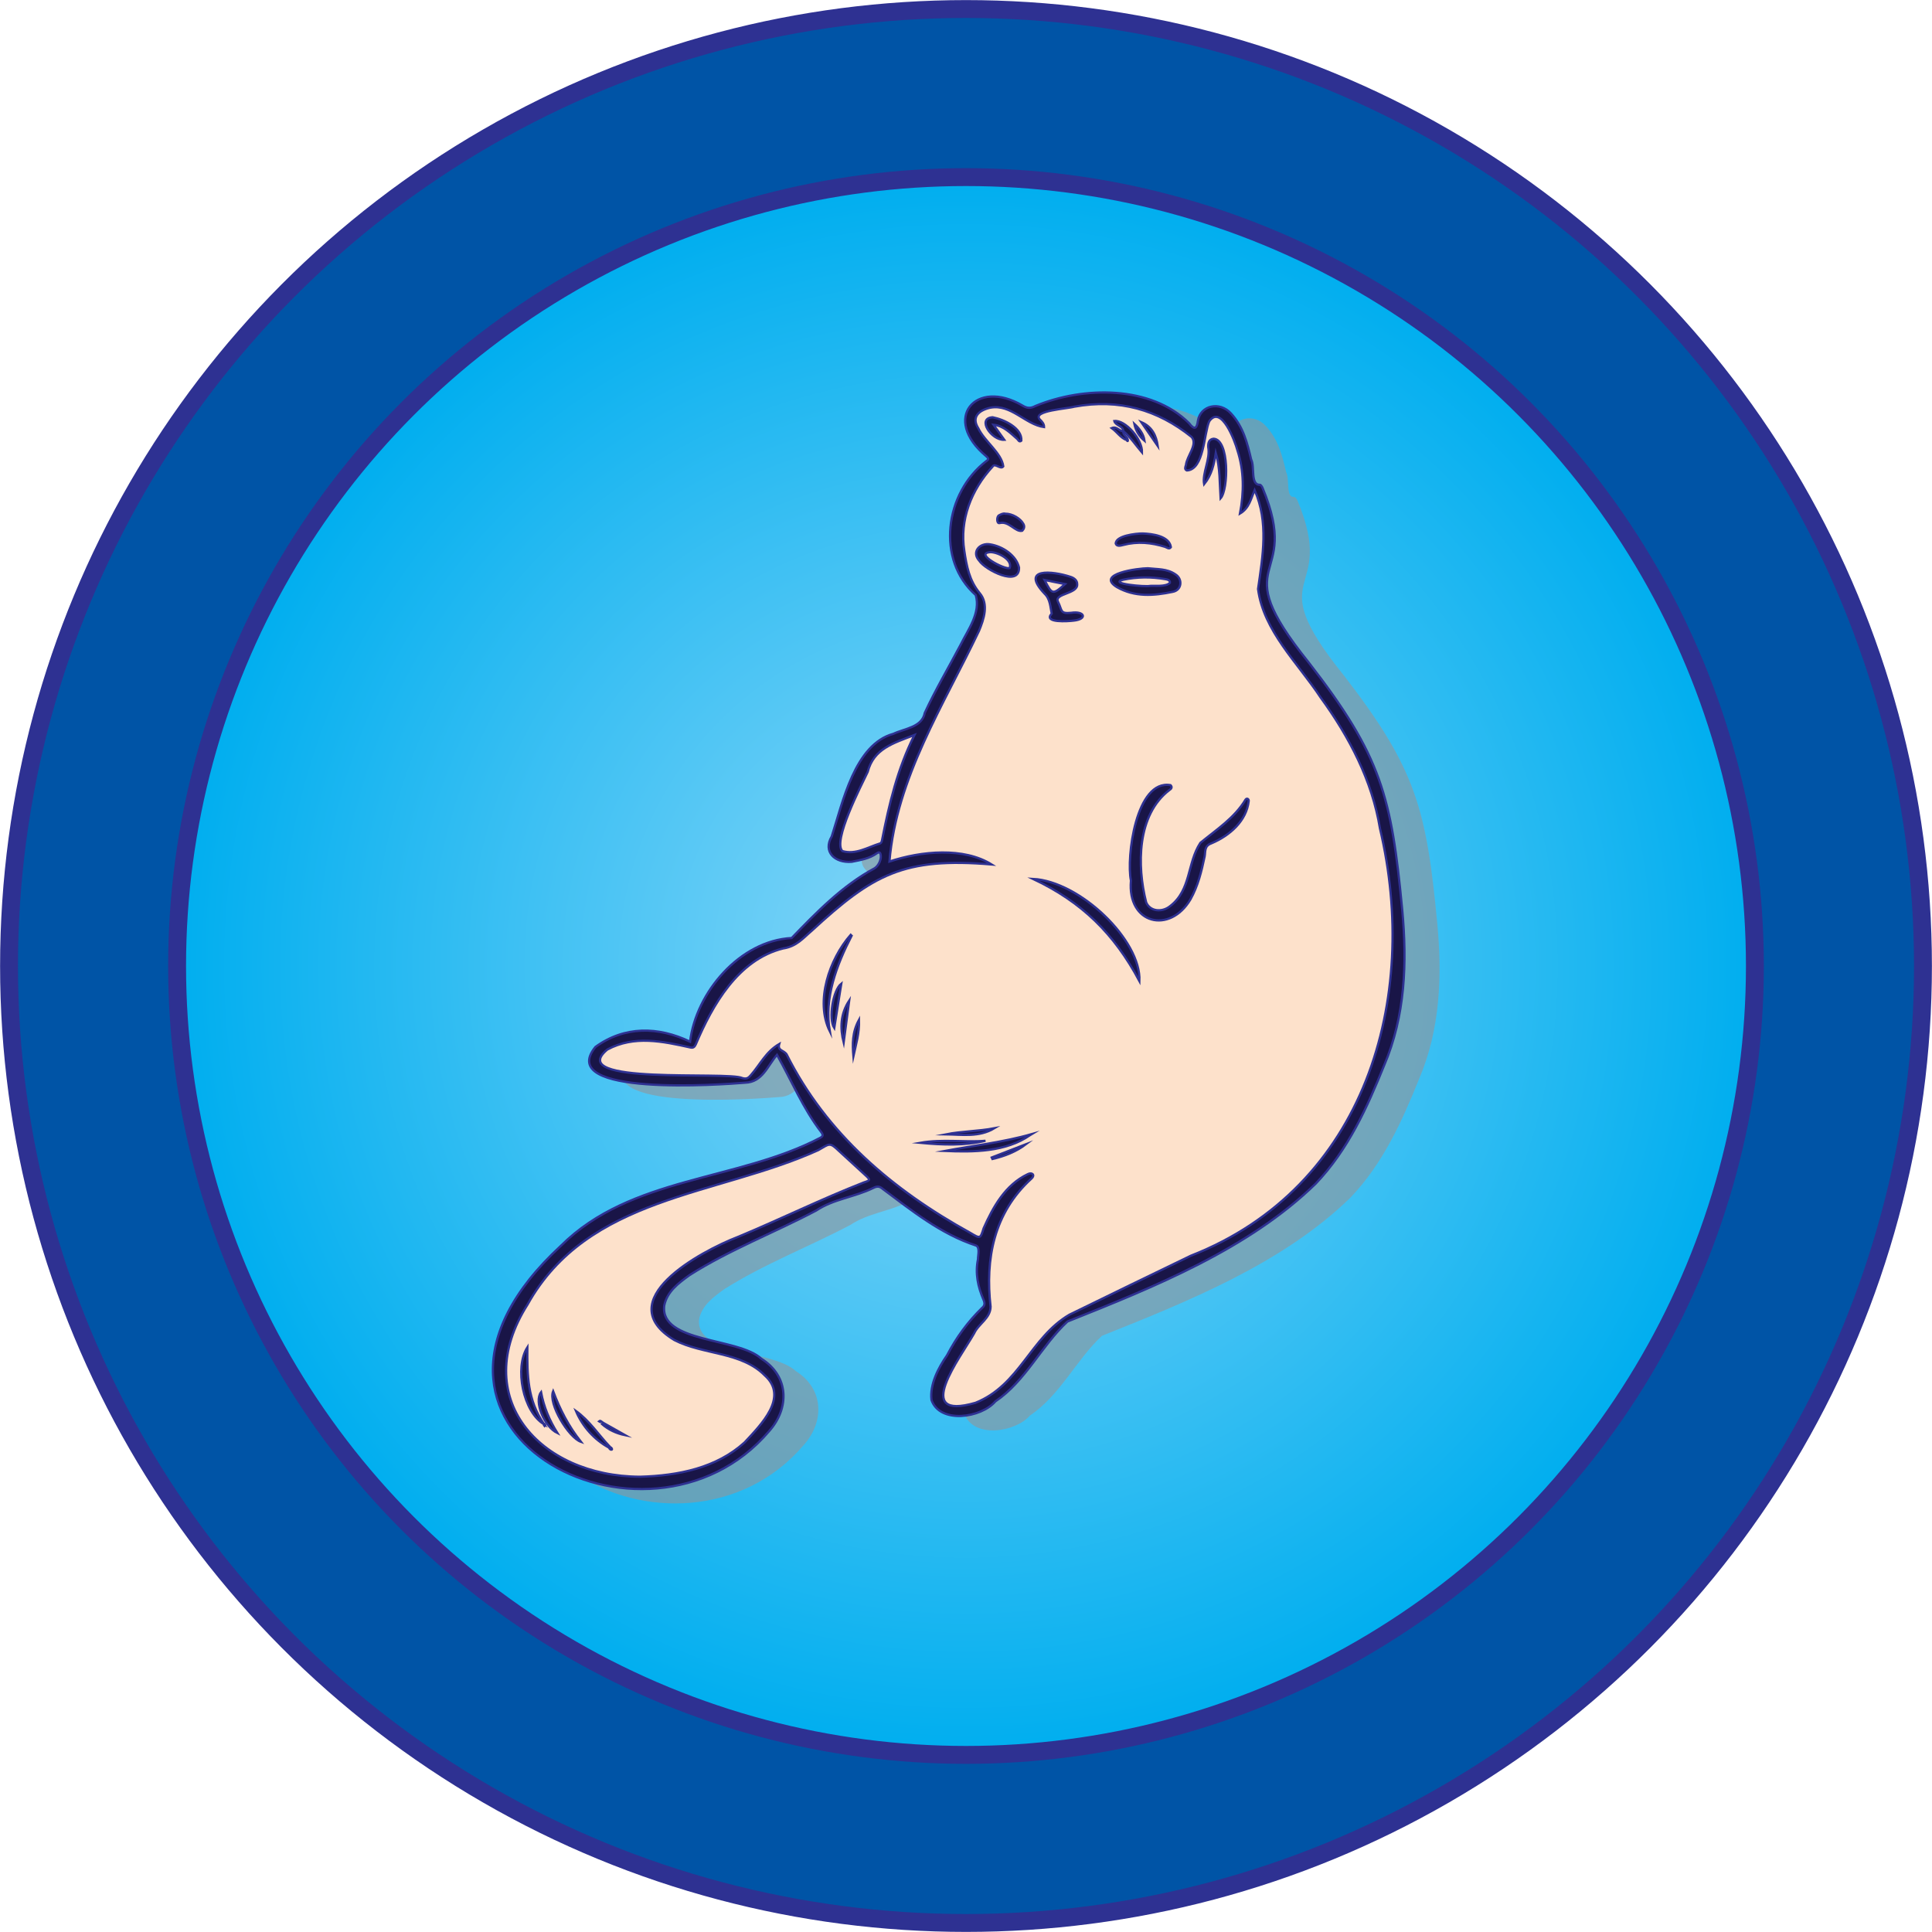 <?xml version="1.0" encoding="utf-8"?>
<!-- Generator: Adobe Illustrator 27.2.0, SVG Export Plug-In . SVG Version: 6.00 Build 0)  -->
<svg version="1.1" id="Layer_1" xmlns="http://www.w3.org/2000/svg" xmlns:xlink="http://www.w3.org/1999/xlink" x="0px" y="0px"
	 viewBox="0 0 216 216" style="enable-background:new 0 0 216 216;" xml:space="preserve">
<style type="text/css">
	.st0{fill:#0054A6;}
	.st1{fill:none;stroke:#2E3192;stroke-width:2;stroke-miterlimit:10;}
	.st2{fill:url(#SVGID_1_);}
	.st3{opacity:0.6;}
	.st4{fill:#939598;}
	.st5{fill:none;stroke:#939598;stroke-width:0.25;stroke-miterlimit:10;}
	.st6{fill:#191547;}
	.st7{fill:#FDE1CB;}
	.st8{fill:none;stroke:#2E3192;stroke-width:0.25;stroke-miterlimit:10;}
</style>
<g id="XMLID_00000036235014946913005670000002681909313698200983_">
	<g>
		<circle class="st0" cx="108" cy="108" r="106.99"/>
	</g>
	<g>
		<circle class="st1" cx="108" cy="108" r="106.99"/>
	</g>
</g>
<g id="XMLID_00000070118879731680270140000005268223886758153652_">
	<g>
		<radialGradient id="SVGID_1_" cx="107.998" cy="107.997" r="88.2" gradientUnits="userSpaceOnUse">
			<stop  offset="0" style="stop-color:#8ED8F8"/>
			<stop  offset="1" style="stop-color:#00AEEF"/>
		</radialGradient>
		<circle class="st2" cx="108" cy="108" r="88.2"/>
	</g>
	<g>
		<circle class="st1" cx="108" cy="108" r="88.2"/>
	</g>
</g>
<g class="st3">
	<g id="XMLID_00000088826845430804115920000009514604174556547748_">
		<g>
			<path class="st4" d="M138.43,55.62c-0.23-1.25,0.72-2.79,0.45-4.16c-0.02-0.44,0.07-0.87,0.6-0.94c1.77,0.05,1.68,5.68,0.79,6.67
				c-0.13-1.69-0.05-3.4-0.54-5.09C139.55,53.36,139.28,54.58,138.43,55.62z"/>
			<path class="st4" d="M134.6,66.65c-0.45,0.46-1.71,0.28-2.2,0.33c-0.58,0.13-4.7-0.25-3.05-0.68c1.56-0.32,3.15-0.33,4.73-0.07
				C134.28,66.27,134.67,66.34,134.6,66.65z"/>
			<path class="st4" d="M131.39,48.68c1.23,0.53,1.67,1.52,1.85,2.67C132.63,50.46,132.01,49.57,131.39,48.68z"/>
			<path class="st4" d="M134.56,89.8c-3.66,2.8-3.64,8.5-2.62,12.55c0.4,1.01,1.75,1.2,2.7,0.42c2.34-1.8,1.87-4.77,3.37-7.05
				c1.82-1.49,3.83-2.79,5.04-4.83c0.17-0.24,0.39-0.04,0.36,0.14c-0.25,2.22-2.09,3.87-4.19,4.76c-0.8,0.28-0.63,0.94-0.74,1.45
				c-0.35,1.66-0.73,3.3-1.59,4.81c-2.33,3.92-7.07,2.75-6.65-2.12c-0.54-2.59,0.58-11.35,4.44-10.67
				C134.89,89.48,134.77,89.67,134.56,89.8z"/>
			<path class="st4" d="M119.3,99.74c5.24,0.28,12.08,6.85,11.89,11.43C128.37,105.87,124.77,102.32,119.3,99.74z"/>
			<path class="st4" d="M130.63,48.87c0.56,0.53,1.02,1.11,1.13,1.9C131.15,50.26,130.78,49.63,130.63,48.87z"/>
			<path class="st4" d="M129.87,50.63c0.1,0.16-0.05,0.24-0.06,0.07C129.82,50.68,129.85,50.65,129.87,50.63z"/>
			<path class="st4" d="M134.07,62.62c-1.54-0.47-3.08-0.63-4.68-0.21c-0.24,0.06-0.71,0.21-0.84-0.15c-0.02-0.88,2.25-1.13,3-1.13
				c1.09,0.04,2.98,0.28,3.16,1.52C134.54,62.95,134.28,62.68,134.07,62.62z"/>
			<path class="st4" d="M128.37,48.56c1.21-0.16,3.15,2.02,3.1,3.52c-0.67-0.81-1.26-1.71-2.09-2.4
				C129.35,49.08,128.51,49.07,128.37,48.56z"/>
			<path class="st4" d="M129.8,50.7c-0.74-0.28-1.09-0.92-1.71-1.36c0.58-0.25,0.81,0.33,1.29,0.34c-0.08,0.44,0.47,0.63,0.48,0.95
				C129.85,50.65,129.82,50.68,129.8,50.7z"/>
			<path class="st4" d="M128.68,67.12c-2.45-1.5,2.45-2.12,3.45-2.12c1.06,0.12,2.15,0.04,3.06,0.68c0.86,0.5,0.76,1.78-0.27,1.97
				C132.78,68.09,130.67,68.24,128.68,67.12z M134.6,66.65c0.06-0.31-0.32-0.38-0.52-0.42c-1.58-0.26-3.16-0.25-4.73,0.07
				c-1.65,0.43,2.46,0.81,3.05,0.68C132.89,66.94,134.15,67.11,134.6,66.65z"/>
			<path class="st4" d="M122.88,66.79c-1.4,1.25-1.47,1.15-2.29-0.46C121.4,66.49,122.11,66.63,122.88,66.79z"/>
			<path class="st4" d="M120.59,66.33c0.82,1.61,0.89,1.72,2.29,0.46C122.11,66.63,121.4,66.49,120.59,66.33z M123.48,65.98
				c0.42,0.13,0.77,0.42,0.75,0.82c0.11,1.1-2.6,1.05-2.15,1.96c0.48,0.99,0.19,1.37,1.47,1.24c1.51-0.22,1.86,0.73,0.25,0.89
				c-0.55,0.07-3.41,0.29-2.43-0.8c-0.15-0.7-0.16-1.62-0.78-2.22C117.82,64.93,121.46,65.3,123.48,65.98z"/>
			<path class="st4" d="M119.17,128.28l-0.2,0.12c-2.72,1.89-6.31,1.92-9.55,1.78C112.46,129.59,116.06,129.18,119.17,128.28z"/>
			<path class="st4" d="M114.66,130.89c1.28-0.5,2.55-0.99,3.83-1.48c-1.11,0.84-2.38,1.33-3.75,1.64
				C114.72,131,114.69,130.95,114.66,130.89z"/>
			<path class="st4" d="M118.1,60.81c-0.76,0.2-1.49-1.12-2.54-0.86c-0.36,0.1-0.34-0.76-0.05-0.86c0.22-0.12,0.45-0.23,0.68-0.18
				c0.79,0,1.7,0.55,2.03,1.15C118.39,60.37,118.29,60.63,118.1,60.81z"/>
			<path class="st4" d="M114.78,48.13c1.32,0.27,3.32,1.23,3.22,2.62c-0.25,0.23-0.36-0.09-0.48-0.2c-0.77-0.66-1.49-1.46-2.63-1.57
				c0.41,0.57,0.78,1.09,1.2,1.66C114.65,50.73,112.98,48.24,114.78,48.13z"/>
			<path class="st4" d="M114.96,127.62c-1.7,1.03-3.58,0.71-5.42,0.69C111.34,127.95,113.19,127.96,114.96,127.62z"/>
			<path class="st4" d="M116.68,64.99c-0.58,0.22-4.08-1.67-2.13-1.78C115.46,63.24,117.04,64.1,116.68,64.99z"/>
			<path class="st4" d="M113.99,129.01c-2.35,0.56-4.74,0.47-7.32,0.24C109.23,128.8,111.62,129.23,113.99,129.01z"/>
			<path class="st4" d="M114.56,63.21c-1.95,0.11,1.55,2,2.13,1.78C117.04,64.1,115.46,63.24,114.56,63.21z M117.74,64.93
				c0.07,2.26-3.82,0.24-4.45-0.76c-0.89-0.97,0.06-2.04,1.24-1.83C115.93,62.58,117.42,63.58,117.74,64.93z"/>
			<path class="st4" d="M100.82,87.79c0.66-2.61,2.85-3.21,5.23-4.14c-1.91,3.81-2.83,7.69-3.64,11.76
				c-0.03,0.17-0.07,0.32-0.23,0.36c-1.34,0.42-2.73,1.31-4.2,0.85C96.85,95.55,100.05,89.36,100.82,87.79z"/>
			<path class="st4" d="M99.84,115.49c0.05,1.52-0.35,2.79-0.62,4.08C99.1,118.24,99.05,116.9,99.84,115.49z"/>
			<path class="st4" d="M98.75,113.34c-0.21,1.57-0.42,3.12-0.63,4.69C97.71,116.41,97.76,114.84,98.75,113.34z"/>
			<path class="st4" d="M97.85,111.46c-0.26,1.69-0.53,3.31-0.78,4.96C96.42,115.4,96.92,112.19,97.85,111.46z"/>
			<path class="st4" d="M99.01,106.1c-1.68,3.31-3.09,7-2.44,10.69c-1.66-3.35-0.05-8.07,2.35-10.79
				C98.95,106.03,98.98,106.06,99.01,106.1z"/>
			<path class="st4" d="M115.51,59.09c-0.28,0.11-0.31,0.96,0.05,0.86c1.05-0.26,1.77,1.07,2.54,0.86c0.19-0.19,0.29-0.44,0.12-0.76
				c-0.33-0.6-1.24-1.15-2.03-1.15C115.96,58.86,115.73,58.97,115.51,59.09z M131.39,48.68c0.62,0.89,1.24,1.78,1.85,2.67
				C133.07,50.2,132.62,49.2,131.39,48.68z M118.49,129.41c-1.27,0.49-2.55,0.98-3.83,1.48c0.03,0.05,0.05,0.11,0.08,0.16
				C116.11,130.75,117.38,130.25,118.49,129.41z M123.48,65.98c-2.03-0.68-5.66-1.04-2.88,1.89c0.62,0.6,0.63,1.51,0.78,2.22
				c-0.98,1.09,1.88,0.87,2.43,0.8c1.62-0.16,1.26-1.11-0.25-0.89c-1.28,0.13-0.99-0.25-1.47-1.24c-0.45-0.91,2.25-0.85,2.15-1.96
				C124.26,66.39,123.9,66.11,123.48,65.98z M99.84,115.49c-0.78,1.41-0.74,2.75-0.62,4.08C99.49,118.28,99.89,117.01,99.84,115.49z
				 M98.12,118.03c0.21-1.57,0.42-3.12,0.63-4.69C97.76,114.84,97.71,116.41,98.12,118.03z M109.42,130.17
				c3.24,0.14,6.83,0.11,9.55-1.78l0.2-0.12C116.06,129.18,112.46,129.59,109.42,130.17z M114.52,62.34
				c-1.17-0.2-2.13,0.86-1.24,1.83c0.64,1,4.53,3.02,4.45,0.76C117.42,63.58,115.93,62.58,114.52,62.34z M106.67,129.25
				c2.58,0.23,4.96,0.32,7.32-0.24C111.62,129.23,109.23,128.8,106.67,129.25z M97.07,116.41c0.25-1.65,0.52-3.27,0.78-4.96
				C96.92,112.19,96.42,115.4,97.07,116.41z M96.57,116.79c-0.65-3.68,0.75-7.38,2.44-10.69c-0.03-0.04-0.06-0.07-0.09-0.11
				C96.52,108.72,94.91,113.43,96.57,116.79z M131.76,50.77c-0.11-0.78-0.56-1.37-1.13-1.9C130.78,49.63,131.15,50.26,131.76,50.77z
				 M129.8,50.7c0.02,0.17,0.16,0.09,0.06-0.07c-0.01-0.32-0.56-0.52-0.48-0.95c0.83,0.69,1.42,1.59,2.09,2.4
				c0.05-1.5-1.89-3.68-3.1-3.52c0.14,0.51,0.97,0.52,1.01,1.12c-0.48-0.01-0.71-0.59-1.29-0.34
				C128.71,49.79,129.07,50.43,129.8,50.7z M114.78,48.13c-1.8,0.11-0.14,2.6,1.31,2.52c-0.42-0.58-0.79-1.09-1.2-1.66
				c1.14,0.11,1.85,0.91,2.63,1.57c0.12,0.11,0.23,0.43,0.48,0.2C118.1,49.36,116.1,48.4,114.78,48.13z M109.55,128.3
				c1.84,0.03,3.72,0.35,5.42-0.69C113.19,127.96,111.34,127.95,109.55,128.3z M136.48,54.07c1.93-0.09,1.9-4.1,2.5-5.48
				c1.35-1.95,2.92,2.3,3.16,3.21c0.75,2.33,0.74,4.7,0.28,7.1c1.05-0.62,1.21-1.64,1.64-2.63c1.59,3.63,0.92,7.36,0.38,11.07
				c0.62,4.7,4.47,8.28,6.99,12.12c3.25,4.44,5.76,9.33,6.64,14.65c4.52,19.07-1.63,40.13-21.14,47.77
				c-4.54,2.17-9.06,4.4-13.59,6.59c-4.35,2.57-5.55,7.88-10.47,9.85c-7.2,2.08-1.68-5.1-0.17-7.76c0.48-1.09,1.82-1.68,1.84-2.99
				c-0.61-5.3,0.35-10.47,4.6-14.34c0.39-0.37,0.06-0.73-0.44-0.47c-2.55,1.2-3.9,3.72-4.94,6.04c-0.37,1.18-0.36,1.18-1.48,0.52
				c-8.72-4.8-16.08-11.09-20.54-19.96c-0.33-0.47-1.04-0.4-0.82-1.15c-1.52,0.88-2.13,2.28-3.21,3.5
				c-0.22,0.27-0.44,0.45-0.92,0.31c-1.65-0.8-19.96,0.82-15.09-3.19c3-1.6,6.15-0.92,9.32-0.22c0.32,0.05,0.45-0.12,0.56-0.36
				c1.85-4.38,4.7-9.49,9.76-10.72c1.51-0.23,2.24-1.17,3.18-1.97c6.86-6.33,10.3-8.24,20.14-7.43c-3.13-1.95-7.85-1.51-11.43-0.33
				c0.78-9.4,6.06-17.47,10-25.78c0.55-1.3,1.14-3.02,0.07-4.24c-1.16-1.41-1.45-3.04-1.71-4.73c-0.54-3.42,0.77-6.81,3.16-9.41
				c0.25-0.45,0.92,0.4,1.21-0.02c-0.21-1.52-2.1-2.8-2.79-4.25c-0.8-1.26,0.02-2.03,1.34-2.31c2.32-0.43,3.91,1.89,6.01,2.17
				c0-0.36-0.26-0.64-0.49-0.86c-0.88-0.99,3.15-1.21,3.85-1.42c5.01-0.91,9.31,0.32,13.13,3.39c0.71,0.83-0.55,2.14-0.65,3.12
				C136.31,53.67,136.2,53.96,136.48,54.07z M138.88,51.46c0.26,1.36-0.68,2.9-0.45,4.16c0.85-1.04,1.12-2.26,1.31-3.52
				c0.48,1.69,0.41,3.4,0.54,5.09c0.89-1,0.98-6.62-0.79-6.67C138.96,50.59,138.87,51.03,138.88,51.46z M143.41,91.03
				c0.03-0.19-0.19-0.38-0.36-0.14c-1.21,2.04-3.22,3.35-5.04,4.83c-1.5,2.28-1.04,5.25-3.37,7.05c-0.95,0.78-2.3,0.59-2.7-0.42
				c-1.02-4.05-1.05-9.74,2.62-12.55c0.21-0.12,0.34-0.32,0.12-0.54c-3.85-0.69-4.97,8.08-4.44,10.67
				c-0.42,4.87,4.33,6.03,6.65,2.12c0.86-1.5,1.25-3.15,1.59-4.81c0.11-0.51-0.06-1.17,0.74-1.45
				C141.32,94.9,143.17,93.25,143.41,91.03z M134.92,67.65c1.04-0.19,1.14-1.47,0.27-1.97c-0.92-0.63-2-0.55-3.06-0.68
				c-1,0-5.9,0.61-3.45,2.12C130.67,68.24,132.78,68.09,134.92,67.65z M134.07,62.62c0.21,0.06,0.47,0.33,0.65,0.03
				c-0.18-1.25-2.07-1.49-3.16-1.52c-0.75,0-3.02,0.25-3,1.13c0.13,0.36,0.6,0.21,0.84,0.15C130.98,61.99,132.53,62.15,134.07,62.62
				z M131.19,111.17c0.19-4.58-6.66-11.15-11.89-11.43C124.77,102.32,128.37,105.87,131.19,111.17z"/>
			<path class="st4" d="M71.21,160.52c0.83,0.47,1.66,0.94,2.49,1.41c-0.99-0.21-1.86-0.62-2.6-1.25
				C71.13,160.63,71.17,160.58,71.21,160.52z"/>
			<path class="st4" d="M72,163.24c0.5,0.28,0.09,0.52-0.13,0.08C71.92,163.29,71.95,163.27,72,163.24z"/>
			<path class="st4" d="M71.04,160.41c-0.13,0.12-0.15,0.05-0.25-0.03C70.89,160.28,70.94,160.34,71.04,160.41z"/>
			<path class="st4" d="M68.2,159.23c1.49,1.06,2.54,2.68,3.8,4c-0.05,0.03-0.08,0.05-0.13,0.08
				C70.26,162.45,68.93,160.97,68.2,159.23z"/>
			<path class="st4" d="M65.63,157.02c0.78,2.07,1.73,3.9,3.12,5.67C67.39,162.22,65.07,158.42,65.63,157.02z"/>
			<path class="st4" d="M64.71,160.92c-0.08-0.1-0.15-0.12-0.03-0.23C64.75,160.79,64.82,160.84,64.71,160.92z"/>
			<path class="st4" d="M64.29,157.13c0.31,1.64,0.92,3.12,1.84,4.57C64.63,160.98,63.49,158.16,64.29,157.13z"/>
			<path class="st4" d="M62.75,152.12c0,3.11,0.01,5.86,1.88,8.6C62.27,159.35,61.3,154.41,62.75,152.12z"/>
			<path class="st4" d="M71.1,160.68c0.74,0.63,1.61,1.04,2.6,1.25c-0.83-0.47-1.66-0.94-2.49-1.41
				C71.17,160.58,71.13,160.63,71.1,160.68z M71.04,160.41c-0.1-0.07-0.15-0.12-0.25-0.03C70.9,160.46,70.92,160.52,71.04,160.41z
				 M68.2,159.23c0.73,1.74,2.06,3.21,3.67,4.08c0.22,0.44,0.63,0.2,0.13-0.08C70.73,161.91,69.69,160.29,68.2,159.23z
				 M64.63,160.72c-1.87-2.73-1.88-5.49-1.88-8.6C61.3,154.41,62.27,159.35,64.63,160.72z M64.68,160.69
				c-0.13,0.12-0.05,0.13,0.03,0.23C64.82,160.84,64.75,160.79,64.68,160.69z M65.63,157.02c-0.56,1.4,1.75,5.2,3.12,5.67
				C67.36,160.92,66.42,159.09,65.63,157.02z M75.34,166.58c-11.23-0.04-19.16-8.85-12.56-19.25c6.77-12.15,21.15-12.11,32.5-17.25
				c1.27-0.71,1.24-0.95,2.34,0.1c0.97,0.89,1.95,1.78,2.91,2.67c0.59,0.54,0.61,0.6-0.15,0.83c-4.76,1.87-9.33,4.13-14.06,6.08
				c-4.25,1.66-14.39,7.15-7.12,11.54c3.23,1.68,7.47,1.28,10.1,3.95c2.72,2.44-0.43,5.52-2.25,7.5
				C83.91,165.59,79.68,166.46,75.34,166.58z M66.13,161.7c-0.92-1.45-1.53-2.94-1.84-4.57C63.49,158.16,64.63,160.98,66.13,161.7z"
				/>
			<path class="st4" d="M62.78,147.34c-6.59,10.39,1.34,19.2,12.56,19.25c4.34-0.12,8.56-1,11.71-3.84c1.82-1.98,4.96-5.06,2.25-7.5
				c-2.63-2.67-6.87-2.27-10.1-3.95c-7.27-4.39,2.87-9.89,7.12-11.54c4.73-1.95,9.29-4.21,14.06-6.08c0.76-0.23,0.75-0.28,0.15-0.83
				c-0.96-0.89-1.94-1.78-2.91-2.67c-1.1-1.05-1.06-0.81-2.34-0.1C83.93,135.23,69.55,135.19,62.78,147.34z M100.82,87.79
				c-0.76,1.58-3.96,7.76-2.84,8.85c1.47,0.45,2.86-0.44,4.2-0.85c0.15-0.04,0.2-0.2,0.23-0.36c0.81-4.08,1.73-7.96,3.64-11.76
				C103.66,84.57,101.48,85.18,100.82,87.79z M138.98,48.59c-0.6,1.38-0.57,5.39-2.5,5.48c-0.28-0.11-0.17-0.4-0.1-0.61
				c0.09-0.99,1.35-2.3,0.65-3.12c-3.82-3.07-8.12-4.3-13.13-3.39c-0.71,0.21-4.74,0.44-3.85,1.42c0.23,0.22,0.49,0.5,0.49,0.86
				c-2.1-0.28-3.69-2.6-6.01-2.17c-1.32,0.28-2.14,1.05-1.34,2.31c0.69,1.45,2.58,2.73,2.79,4.25c-0.29,0.42-0.95-0.44-1.21,0.02
				c-2.39,2.6-3.7,5.99-3.16,9.41c0.25,1.69,0.55,3.32,1.71,4.73c1.06,1.22,0.48,2.94-0.07,4.24c-3.94,8.31-9.22,16.38-10,25.78
				c3.58-1.18,8.3-1.62,11.43,0.33c-9.84-0.81-13.28,1.1-20.14,7.43c-0.95,0.79-1.67,1.74-3.18,1.97
				c-5.06,1.24-7.92,6.34-9.76,10.72c-0.12,0.24-0.25,0.41-0.56,0.36c-3.16-0.69-6.32-1.38-9.32,0.22
				c-4.86,4.01,13.44,2.39,15.09,3.19c0.48,0.14,0.7-0.04,0.92-0.31c1.08-1.22,1.69-2.62,3.21-3.5c-0.22,0.75,0.49,0.68,0.82,1.15
				c4.45,8.87,11.82,15.16,20.54,19.96c1.12,0.67,1.11,0.67,1.48-0.52c1.04-2.32,2.39-4.84,4.94-6.04c0.5-0.26,0.83,0.1,0.44,0.47
				c-4.25,3.86-5.21,9.03-4.6,14.34c-0.02,1.31-1.35,1.9-1.84,2.99c-1.51,2.66-7.03,9.84,0.17,7.76c4.92-1.98,6.13-7.28,10.47-9.85
				c4.53-2.19,9.06-4.42,13.59-6.59c19.51-7.64,25.66-28.7,21.14-47.77c-0.87-5.32-3.39-10.21-6.64-14.65
				c-2.52-3.84-6.37-7.42-6.99-12.12c0.54-3.71,1.21-7.44-0.38-11.07c-0.43,1-0.59,2.01-1.64,2.63c0.45-2.4,0.47-4.77-0.28-7.1
				C141.9,50.88,140.34,46.64,138.98,48.59z M114.14,53.02c0.28-0.18,0.16-0.29-0.04-0.5c-5.07-4.18-1.2-8.77,4.06-5.67
				c0.46,0.28,0.85,0.36,1.43,0.04c5.36-2.22,12.9-2.31,17.18,1.92c0.62,0.84,0.87,0.57,0.99-0.28c0.29-1.7,2.42-2.2,3.69-0.79
				c1.38,1.49,1.82,3.31,2.25,5.13c0.42,0.77-0.12,2.87,0.97,2.84c0.1-0.01,0.24,0.2,0.3,0.34c4.52,10.83-4.45,7.58,5.15,19.51
				c8.14,10.5,9.25,15.01,10.46,27.66c0.56,5.88,0.35,11.87-2.03,17.42c-1.89,4.68-4,9.39-7.63,13.19
				c-7.49,7.31-18.03,11.55-27.77,15.44c-2.92,2.71-4.68,6.66-8.06,8.92c-1.58,1.85-6.19,2.55-7.14-0.16
				c-0.21-1.72,0.77-3.62,1.73-4.99c1.04-2,2.33-3.74,3.91-5.29c0.34-0.27,0.34-0.53,0.17-0.91c-0.63-1.46-0.95-2.96-0.62-4.54
				c-0.01-0.42,0.25-1.35-0.23-1.54c-3.95-1.3-7.16-3.9-10.41-6.31c-0.31-0.27-0.57-0.38-1.07-0.12c-2.04,1.01-4.45,1.24-6.38,2.53
				c-4.66,2.46-9.72,4.4-14.16,7.22c-1.22,0.89-2.5,1.82-2.83,3.4c-0.49,4.2,8.3,3.55,10.86,5.94c3.09,1.94,3.16,5.52,0.86,8.09
				c-13.65,16.06-45.38-0.35-23.26-20.72c7.79-7.78,19.72-7.21,29-12.08c0.24-0.14,0.35-0.27,0.11-0.61c-2.1-2.69-3.36-5.78-5-8.69
				c-1.05,1.21-1.62,3.06-3.57,3.12c-2.56,0.21-21.27,1.58-16.73-4c3.25-2.36,7-2.31,10.57-0.59c0.68-5.51,5.57-11.29,11.36-11.6
				c2.71-2.79,5.65-5.86,9.29-7.8c0.47-0.31,0.79-1.06,0.65-1.56c-0.08-0.3-0.29-0.19-0.42-0.1c-0.82,0.59-1.82,0.75-2.79,0.95
				c-1.9,0.15-3.26-1.13-2.25-2.85c1.23-3.78,2.57-10.29,6.89-11.46c1.28-0.61,3.2-0.72,3.52-2.34c1.19-2.6,2.65-5.07,4-7.6
				c0.86-1.74,2.26-3.59,1.69-5.58C108.46,64.12,109.42,56.6,114.14,53.02z"/>
		</g>
		<g>
			<path class="st5" d="M90.68,119.41c-1.05,1.21-1.62,3.06-3.57,3.12c-2.56,0.21-21.27,1.58-16.73-4c3.25-2.36,7-2.31,10.57-0.59
				c0.68-5.51,5.57-11.29,11.36-11.6c2.71-2.79,5.65-5.86,9.29-7.8c0.47-0.31,0.79-1.06,0.65-1.56c-0.08-0.3-0.29-0.19-0.42-0.1
				c-0.82,0.59-1.82,0.75-2.79,0.95c-1.9,0.15-3.26-1.13-2.25-2.85c1.23-3.78,2.57-10.29,6.89-11.46c1.28-0.61,3.2-0.72,3.52-2.34
				c1.19-2.6,2.65-5.07,4-7.6c0.86-1.74,2.26-3.59,1.69-5.58c-4.45-3.91-3.49-11.43,1.23-15.01c0.28-0.18,0.16-0.29-0.04-0.5
				c-5.07-4.18-1.2-8.77,4.06-5.67c0.46,0.28,0.85,0.36,1.43,0.04c5.36-2.22,12.9-2.31,17.18,1.92c0.62,0.84,0.87,0.57,0.99-0.28
				c0.29-1.7,2.42-2.2,3.69-0.79c1.38,1.49,1.82,3.31,2.25,5.13c0.42,0.77-0.12,2.87,0.97,2.84c0.1-0.01,0.24,0.2,0.3,0.34
				c4.52,10.83-4.45,7.58,5.15,19.51c8.14,10.5,9.25,15.01,10.46,27.66c0.56,5.88,0.35,11.87-2.03,17.42
				c-1.89,4.68-4,9.39-7.63,13.19c-7.49,7.31-18.03,11.55-27.77,15.44c-2.92,2.71-4.68,6.66-8.06,8.92
				c-1.58,1.85-6.19,2.55-7.14-0.16c-0.21-1.72,0.77-3.62,1.73-4.99c1.04-2,2.33-3.74,3.91-5.29c0.34-0.27,0.34-0.53,0.17-0.91
				c-0.63-1.46-0.95-2.96-0.62-4.54c-0.01-0.42,0.25-1.35-0.23-1.54c-3.95-1.3-7.16-3.9-10.41-6.31c-0.31-0.27-0.57-0.38-1.07-0.12
				c-2.04,1.01-4.45,1.24-6.38,2.53c-4.66,2.46-9.72,4.4-14.16,7.22c-1.22,0.89-2.5,1.82-2.83,3.4c-0.49,4.2,8.3,3.55,10.86,5.94
				c3.09,1.94,3.16,5.52,0.86,8.09c-13.65,16.06-45.38-0.35-23.26-20.72c7.79-7.78,19.72-7.21,29-12.08
				c0.24-0.14,0.35-0.27,0.11-0.61C93.58,125.42,92.32,122.33,90.68,119.41z"/>
			<path class="st5" d="M90.93,118.21c-0.22,0.75,0.49,0.68,0.82,1.15c4.45,8.87,11.82,15.16,20.54,19.96
				c1.12,0.67,1.11,0.67,1.48-0.52c1.04-2.32,2.39-4.84,4.94-6.04c0.5-0.26,0.83,0.1,0.44,0.47c-4.25,3.86-5.21,9.03-4.6,14.34
				c-0.02,1.31-1.35,1.9-1.84,2.99c-1.51,2.66-7.03,9.84,0.17,7.76c4.92-1.98,6.13-7.28,10.47-9.85c4.53-2.19,9.06-4.42,13.59-6.59
				c19.51-7.64,25.66-28.7,21.14-47.77c-0.87-5.32-3.39-10.21-6.64-14.65c-2.52-3.84-6.37-7.42-6.99-12.12
				c0.54-3.71,1.21-7.44-0.38-11.07c-0.43,1-0.59,2.01-1.64,2.63c0.45-2.4,0.47-4.77-0.28-7.1c-0.25-0.92-1.81-5.16-3.16-3.21
				c-0.6,1.38-0.57,5.39-2.5,5.48c-0.28-0.11-0.17-0.4-0.1-0.61c0.09-0.99,1.35-2.3,0.65-3.12c-3.82-3.07-8.12-4.3-13.13-3.39
				c-0.71,0.21-4.74,0.44-3.85,1.42c0.23,0.22,0.49,0.5,0.49,0.86c-2.1-0.28-3.69-2.6-6.01-2.17c-1.32,0.28-2.14,1.05-1.34,2.31
				c0.69,1.45,2.58,2.73,2.79,4.25c-0.29,0.42-0.95-0.44-1.21,0.02c-2.39,2.6-3.7,5.99-3.16,9.41c0.25,1.69,0.55,3.32,1.71,4.73
				c1.06,1.22,0.48,2.94-0.07,4.24c-3.94,8.31-9.22,16.38-10,25.78c3.58-1.18,8.3-1.62,11.43,0.33c-9.84-0.81-13.28,1.1-20.14,7.43
				c-0.95,0.79-1.67,1.74-3.18,1.97c-5.06,1.24-7.92,6.34-9.76,10.72c-0.12,0.24-0.25,0.41-0.56,0.36
				c-3.16-0.69-6.32-1.38-9.32,0.22c-4.86,4.01,13.44,2.39,15.09,3.19c0.48,0.14,0.7-0.04,0.92-0.31
				C88.8,120.49,89.41,119.09,90.93,118.21z"/>
			<path class="st5" d="M75.34,166.58c4.34-0.12,8.56-1,11.71-3.84c1.82-1.98,4.96-5.06,2.25-7.5c-2.63-2.67-6.87-2.27-10.1-3.95
				c-7.27-4.39,2.87-9.89,7.12-11.54c4.73-1.95,9.29-4.21,14.06-6.08c0.76-0.23,0.75-0.28,0.15-0.83c-0.96-0.89-1.94-1.78-2.91-2.67
				c-1.1-1.05-1.06-0.81-2.34-0.1c-11.36,5.14-25.73,5.11-32.5,17.25C56.19,157.73,64.12,166.54,75.34,166.58z"/>
			<path class="st5" d="M106.05,83.65c-2.38,0.93-4.56,1.53-5.23,4.14c-0.76,1.58-3.96,7.76-2.84,8.85c1.47,0.45,2.86-0.44,4.2-0.85
				c0.15-0.04,0.2-0.2,0.23-0.36C103.22,91.34,104.14,87.46,106.05,83.65z"/>
			<path class="st5" d="M130.24,99.92c-0.54-2.59,0.58-11.35,4.44-10.67c0.22,0.22,0.09,0.42-0.12,0.54
				c-3.66,2.8-3.64,8.5-2.62,12.55c0.4,1.01,1.75,1.2,2.7,0.42c2.34-1.8,1.87-4.77,3.37-7.05c1.82-1.49,3.83-2.79,5.04-4.83
				c0.17-0.24,0.39-0.04,0.36,0.14c-0.25,2.22-2.09,3.87-4.19,4.76c-0.8,0.28-0.63,0.94-0.74,1.45c-0.35,1.66-0.73,3.3-1.59,4.81
				C134.57,105.96,129.82,104.79,130.24,99.92z"/>
			<path class="st5" d="M131.19,111.17c-2.82-5.3-6.43-8.85-11.89-11.43C124.54,100.02,131.38,106.59,131.19,111.17z"/>
			<path class="st5" d="M132.13,65.01c1.06,0.12,2.15,0.04,3.06,0.68c0.86,0.5,0.76,1.78-0.27,1.97c-2.15,0.44-4.25,0.59-6.24-0.53
				C126.23,65.62,131.13,65.01,132.13,65.01z"/>
			<path class="st5" d="M132.4,66.98c0.49-0.04,1.75,0.13,2.2-0.33c0.06-0.31-0.32-0.38-0.52-0.42c-1.58-0.26-3.16-0.25-4.73,0.07
				C127.7,66.73,131.82,67.11,132.4,66.98z"/>
			<path class="st5" d="M123.57,69.99c1.51-0.22,1.86,0.73,0.25,0.89c-0.55,0.07-3.41,0.29-2.43-0.8c-0.15-0.7-0.16-1.62-0.78-2.22
				c-2.78-2.93,0.85-2.56,2.88-1.89c0.42,0.13,0.77,0.42,0.75,0.82c0.11,1.1-2.6,1.05-2.15,1.96
				C122.57,69.74,122.28,70.12,123.57,69.99z"/>
			<path class="st5" d="M120.59,66.33c0.82,1.61,0.89,1.72,2.29,0.46C122.11,66.63,121.4,66.49,120.59,66.33z"/>
			<path class="st5" d="M117.74,64.93c0.07,2.26-3.82,0.24-4.45-0.76c-0.89-0.97,0.06-2.04,1.24-1.83
				C115.93,62.58,117.42,63.58,117.74,64.93z"/>
			<path class="st5" d="M114.56,63.21c-1.95,0.11,1.55,2,2.13,1.78C117.04,64.1,115.46,63.24,114.56,63.21z"/>
			<path class="st5" d="M139.74,52.1c-0.19,1.25-0.45,2.47-1.31,3.52c-0.23-1.25,0.72-2.79,0.45-4.16c-0.02-0.44,0.07-0.87,0.6-0.94
				c1.77,0.05,1.68,5.68,0.79,6.67C140.15,55.5,140.22,53.79,139.74,52.1z"/>
			<path class="st5" d="M131.55,61.13c1.09,0.04,2.98,0.28,3.16,1.52c-0.17,0.3-0.44,0.04-0.65-0.03c-1.54-0.47-3.08-0.63-4.68-0.21
				c-0.24,0.06-0.71,0.21-0.84-0.15C128.53,61.37,130.79,61.13,131.55,61.13z"/>
			<path class="st5" d="M99.01,106.1c-1.68,3.31-3.09,7-2.44,10.69c-1.66-3.35-0.05-8.07,2.35-10.79
				C98.95,106.03,98.98,106.06,99.01,106.1z"/>
			<path class="st5" d="M116.09,50.65c-1.45,0.08-3.11-2.41-1.31-2.52c1.32,0.27,3.32,1.23,3.22,2.62c-0.25,0.23-0.36-0.09-0.48-0.2
				c-0.77-0.66-1.49-1.46-2.63-1.57C115.3,49.56,115.67,50.07,116.09,50.65z"/>
			<path class="st5" d="M118.97,128.39c-2.72,1.89-6.31,1.92-9.55,1.78c3.05-0.58,6.64-0.99,9.75-1.9L118.97,128.39z"/>
			<path class="st5" d="M116.19,58.91c0.79,0,1.7,0.55,2.03,1.15c0.17,0.31,0.07,0.57-0.12,0.76c-0.76,0.2-1.49-1.12-2.54-0.86
				c-0.36,0.1-0.34-0.76-0.05-0.86C115.73,58.97,115.96,58.86,116.19,58.91z"/>
			<path class="st5" d="M129.38,49.68c-0.08,0.44,0.47,0.63,0.48,0.95"/>
			<path class="st5" d="M129.38,49.68c-0.04-0.61-0.87-0.61-1.01-1.12c1.21-0.16,3.15,2.02,3.1,3.52
				C130.8,51.27,130.21,50.38,129.38,49.68z"/>
			<path class="st5" d="M129.8,50.7c-0.74-0.28-1.09-0.92-1.71-1.36c0.58-0.25,0.81,0.33,1.29,0.34"/>
			<path class="st5" d="M97.85,111.46c-0.26,1.69-0.53,3.31-0.78,4.96C96.42,115.4,96.92,112.19,97.85,111.46z"/>
			<path class="st5" d="M113.99,129.01c-2.35,0.56-4.74,0.47-7.32,0.24C109.23,128.8,111.62,129.23,113.99,129.01z"/>
			<path class="st5" d="M98.12,118.03c-0.41-1.62-0.35-3.19,0.63-4.69C98.54,114.91,98.33,116.47,98.12,118.03z"/>
			<path class="st5" d="M114.96,127.62c-1.7,1.03-3.58,0.71-5.42,0.69C111.34,127.95,113.19,127.96,114.96,127.62z"/>
			<path class="st5" d="M99.84,115.49c0.05,1.52-0.35,2.79-0.62,4.08C99.1,118.24,99.05,116.9,99.84,115.49z"/>
			<path class="st5" d="M131.39,48.68c1.23,0.53,1.67,1.52,1.85,2.67C132.63,50.46,132.01,49.57,131.39,48.68z"/>
			<path class="st5" d="M114.66,130.89c1.28-0.5,2.55-0.99,3.83-1.48c-1.11,0.84-2.38,1.33-3.75,1.64
				C114.72,131,114.69,130.95,114.66,130.89z"/>
			<path class="st5" d="M131.76,50.77c-0.61-0.51-0.98-1.14-1.13-1.9C131.19,49.4,131.65,49.98,131.76,50.77z"/>
			<path class="st5" d="M129.87,50.63c0.1,0.16-0.05,0.24-0.06,0.07C129.82,50.68,129.85,50.65,129.87,50.63z"/>
			<path class="st5" d="M64.63,160.72c-2.36-1.37-3.34-6.31-1.88-8.6C62.75,155.23,62.76,157.99,64.63,160.72z"/>
			<path class="st5" d="M65.63,157.02c0.78,2.07,1.73,3.9,3.12,5.67C67.39,162.22,65.07,158.42,65.63,157.02z"/>
			<path class="st5" d="M71.87,163.32c-1.61-0.87-2.95-2.35-3.67-4.08c1.49,1.06,2.54,2.68,3.8,4"/>
			<path class="st5" d="M64.29,157.13c0.31,1.64,0.92,3.12,1.84,4.57C64.63,160.98,63.49,158.16,64.29,157.13z"/>
			<path class="st5" d="M71.21,160.52c0.83,0.47,1.66,0.94,2.49,1.41c-0.99-0.21-1.86-0.62-2.6-1.25
				C71.13,160.63,71.17,160.58,71.21,160.52z"/>
			<path class="st5" d="M72,163.24c0.5,0.28,0.09,0.52-0.13,0.08C71.92,163.29,71.95,163.27,72,163.24z"/>
			<path class="st5" d="M71.04,160.41c-0.13,0.12-0.15,0.05-0.25-0.03C70.89,160.28,70.94,160.34,71.04,160.41z"/>
			<path class="st5" d="M64.68,160.69c0.07,0.1,0.14,0.14,0.03,0.23C64.63,160.83,64.55,160.81,64.68,160.69z"/>
		</g>
	</g>
</g>
<g>
	<g id="XMLID_00000033350452821066610080000014812744270431346104_">
		<g>
			<path class="st6" d="M116.78,64.84c0.83,1.62,0.89,1.72,2.29,0.46C118.31,65.16,117.6,65.01,116.78,64.84z M116.79,66.38
				c-2.77-2.93,0.86-2.56,2.89-1.89c0.42,0.13,0.76,0.41,0.75,0.82c0.1,1.1-2.6,1.04-2.15,1.95c0.48,1,0.19,1.38,1.46,1.25
				c1.52-0.23,1.86,0.72,0.25,0.88c-0.55,0.07-3.42,0.29-2.43-0.79C117.43,67.9,117.42,66.97,116.79,66.38z"/>
			<path class="st7" d="M119.08,65.31c-1.4,1.25-1.46,1.16-2.29-0.46C117.6,65.01,118.31,65.16,119.08,65.31z"/>
			<path class="st6" d="M127.59,47.19c1.24,0.53,1.68,1.52,1.85,2.68C128.82,48.98,128.2,48.08,127.59,47.19z"/>
			<path class="st6" d="M92.77,115.3c-1.66-3.35-0.05-8.07,2.34-10.79c0.04,0.04,0.06,0.08,0.1,0.12
				C93.52,107.92,92.12,111.62,92.77,115.3z"/>
			<path class="st6" d="M115.36,126.8l-0.2,0.12c-2.71,1.89-6.31,1.91-9.54,1.77C108.66,128.12,112.25,127.7,115.36,126.8z"/>
			<path class="st6" d="M134.62,54.14c-0.23-1.25,0.72-2.79,0.46-4.16c-0.02-0.43,0.07-0.87,0.59-0.93
				c1.78,0.05,1.69,5.68,0.79,6.67c-0.12-1.7-0.05-3.41-0.54-5.09C135.74,51.87,135.49,53.09,134.62,54.14z"/>
			<path class="st6" d="M113.93,63.45c0.07,2.25-3.81,0.24-4.45-0.76c-0.9-0.98,0.06-2.04,1.23-1.83
				C112.12,61.09,113.62,62.1,113.93,63.45z M110.76,61.73c-1.95,0.1,1.55,1.99,2.12,1.78C113.24,62.61,111.66,61.76,110.76,61.73z"
				/>
			<path class="st6" d="M94.18,95.15c1.47,0.45,2.86-0.44,4.2-0.85c0.15-0.04,0.19-0.2,0.23-0.36c0.81-4.08,1.72-7.96,3.63-11.76
				c-2.38,0.93-4.55,1.52-5.23,4.13C96.26,87.88,93.06,94.06,94.18,95.15z M82.52,138.28c4.72-1.96,9.29-4.22,14.05-6.08
				c0.76-0.24,0.75-0.29,0.16-0.83c-0.97-0.89-1.95-1.78-2.91-2.67c-1.1-1.06-1.07-0.82-2.34-0.11
				c-11.36,5.14-25.73,5.11-32.5,17.26c-6.59,10.38,1.33,19.19,12.56,19.24c4.33-0.12,8.56-0.99,11.7-3.84
				c1.83-1.98,4.97-5.06,2.25-7.49c-2.64-2.67-6.87-2.28-10.11-3.95C68.13,145.43,78.26,139.92,82.52,138.28z M109.45,70.54
				c-3.94,8.3-9.22,16.38-10.01,25.78c3.59-1.19,8.3-1.62,11.43,0.33c-9.84-0.82-13.27,1.1-20.13,7.42
				c-0.95,0.8-1.67,1.74-3.19,1.97c-5.05,1.25-7.91,6.35-9.76,10.72c-0.12,0.25-0.25,0.42-0.56,0.36c-3.16-0.7-6.32-1.39-9.33,0.22
				c-4.85,4.01,13.45,2.39,15.1,3.19c0.48,0.14,0.7-0.04,0.92-0.3c1.08-1.22,1.68-2.63,3.2-3.51c-0.22,0.76,0.5,0.68,0.82,1.15
				c4.45,8.88,11.83,15.16,20.55,19.97c1.11,0.66,1.11,0.67,1.48-0.52c1.04-2.33,2.39-4.84,4.94-6.05c0.49-0.25,0.83,0.11,0.43,0.48
				c-4.25,3.85-5.2,9.03-4.59,14.34c-0.02,1.31-1.35,1.9-1.84,2.98c-1.51,2.66-7.03,9.85,0.16,7.76c4.93-1.97,6.13-7.28,10.48-9.84
				c4.52-2.2,9.05-4.42,13.59-6.6c19.5-7.63,25.66-28.69,21.14-47.77c-0.87-5.32-3.4-10.2-6.64-14.65
				c-2.53-3.84-6.38-7.42-6.99-12.12c0.53-3.71,1.2-7.44-0.38-11.06c-0.43,1-0.6,2.01-1.64,2.63c0.45-2.39,0.47-4.76-0.29-7.09
				c-0.24-0.92-1.8-5.17-3.15-3.22c-0.6,1.39-0.57,5.39-2.5,5.49c-0.29-0.12-0.17-0.4-0.1-0.61c0.09-0.99,1.35-2.3,0.64-3.13
				c-3.81-3.06-8.11-4.3-13.13-3.39c-0.7,0.22-4.74,0.44-3.85,1.42c0.23,0.22,0.49,0.5,0.48,0.86c-2.09-0.28-3.68-2.6-6-2.17
				c-1.32,0.29-2.15,1.06-1.35,2.31c0.69,1.46,2.59,2.74,2.79,4.25c-0.29,0.42-0.95-0.44-1.2,0.03c-2.39,2.59-3.7,5.98-3.16,9.4
				c0.25,1.69,0.55,3.33,1.71,4.73C110.58,67.52,109.99,69.24,109.45,70.54z M141.18,54.57c4.52,10.84-4.44,7.58,5.15,19.51
				c8.15,10.49,9.26,15,10.47,27.66c0.55,5.87,0.35,11.86-2.03,17.42c-1.89,4.67-4,9.39-7.63,13.19
				c-7.49,7.31-18.04,11.55-27.77,15.43c-2.92,2.71-4.68,6.66-8.06,8.93c-1.58,1.85-6.19,2.54-7.14-0.16
				c-0.21-1.73,0.78-3.62,1.74-4.99c1.04-2,2.32-3.74,3.9-5.29c0.34-0.27,0.34-0.54,0.18-0.92c-0.63-1.46-0.95-2.95-0.62-4.54
				c-0.01-0.41,0.25-1.35-0.23-1.53c-3.95-1.3-7.16-3.9-10.41-6.32c-0.32-0.27-0.57-0.37-1.08-0.11c-2.04,1.01-4.44,1.23-6.37,2.52
				c-4.66,2.46-9.73,4.4-14.16,7.22c-1.22,0.89-2.51,1.82-2.83,3.41c-0.49,4.19,8.3,3.55,10.86,5.94c3.1,1.94,3.17,5.51,0.87,8.09
				c-13.65,16.06-45.38-0.35-23.27-20.73c7.8-7.77,19.72-7.21,29-12.07c0.25-0.14,0.35-0.28,0.11-0.61c-2.09-2.69-3.35-5.78-5-8.69
				c-1.05,1.2-1.61,3.06-3.57,3.12c-2.55,0.21-21.27,1.58-16.73-4c3.26-2.36,7.01-2.3,10.58-0.59c0.67-5.51,5.57-11.29,11.36-11.59
				c2.7-2.79,5.65-5.86,9.28-7.8c0.48-0.31,0.79-1.06,0.66-1.57c-0.08-0.3-0.3-0.19-0.42-0.1c-0.83,0.6-1.82,0.75-2.8,0.95
				c-1.9,0.16-3.26-1.12-2.24-2.84c1.23-3.79,2.56-10.29,6.89-11.47c1.28-0.6,3.2-0.72,3.51-2.34c1.2-2.59,2.66-5.06,4-7.6
				c0.86-1.74,2.27-3.58,1.7-5.57c-4.45-3.91-3.49-11.43,1.22-15.01c0.28-0.19,0.17-0.3-0.03-0.5c-5.07-4.18-1.21-8.78,4.05-5.67
				c0.47,0.28,0.85,0.35,1.43,0.04c5.37-2.22,12.91-2.32,17.18,1.92c0.63,0.84,0.88,0.57,0.99-0.28c0.29-1.7,2.42-2.21,3.7-0.8
				c1.37,1.49,1.82,3.31,2.25,5.14c0.42,0.77-0.11,2.87,0.98,2.83C140.98,54.23,141.11,54.43,141.18,54.57z"/>
			<path class="st6" d="M67.24,158.93c-0.14,0.12-0.15,0.04-0.26-0.03C67.09,158.81,67.14,158.86,67.24,158.93z"/>
			<path class="st6" d="M115.49,98.26c5.24,0.28,12.09,6.84,11.9,11.43C124.58,104.39,120.97,100.84,115.49,98.26z"/>
			<path class="st6" d="M111.17,126.14c-1.7,1.02-3.58,0.71-5.42,0.68C107.54,126.47,109.38,126.48,111.17,126.14z"/>
			<path class="st6" d="M60.88,159.22c0.07,0.09,0.13,0.14,0.02,0.22C60.83,159.34,60.74,159.32,60.88,159.22z"/>
			<path class="st6" d="M125.56,64.83c-1.66,0.42,2.46,0.81,3.05,0.68c0.48-0.04,1.75,0.13,2.2-0.34c0.05-0.31-0.33-0.38-0.53-0.41
				C128.7,64.49,127.12,64.5,125.56,64.83z M131.11,66.16c-2.14,0.45-4.25,0.6-6.24-0.53c-2.45-1.49,2.45-2.11,3.45-2.11
				c1.06,0.12,2.14,0.04,3.06,0.67C132.26,64.7,132.16,65.98,131.11,66.16z"/>
			<path class="st6" d="M94.94,111.87c-0.21,1.56-0.42,3.12-0.62,4.69C93.91,114.93,93.96,113.35,94.94,111.87z"/>
			<path class="st6" d="M60.49,155.65c0.31,1.64,0.92,3.12,1.83,4.57C60.83,159.5,59.69,156.68,60.49,155.65z"/>
			<path class="st6" d="M126.07,49.15c0.09,0.16-0.05,0.24-0.06,0.07C126.02,49.2,126.04,49.17,126.07,49.15z"/>
			<path class="st6" d="M110.87,129.41c1.27-0.49,2.55-0.98,3.83-1.48c-1.12,0.84-2.39,1.33-3.75,1.65
				C110.92,129.52,110.89,129.46,110.87,129.41z"/>
			<path class="st7" d="M67.3,159.21c0.73,0.63,1.6,1.03,2.6,1.25c-0.84-0.46-1.66-0.93-2.5-1.41
				C67.36,159.1,67.34,159.15,67.3,159.21z M60.88,159.22c-0.14,0.11-0.05,0.12,0.02,0.22C61.01,159.36,60.95,159.31,60.88,159.22z
				 M61.84,155.54c-0.57,1.4,1.75,5.19,3.11,5.66C63.55,159.44,62.62,157.61,61.84,155.54z M66.98,158.9
				c0.11,0.07,0.13,0.14,0.26,0.03C67.14,158.86,67.09,158.81,66.98,158.9z M60.83,159.24c-1.87-2.74-1.88-5.49-1.87-8.61
				C57.5,152.93,58.47,157.86,60.83,159.24z M71.55,165.1c-11.24-0.04-19.16-8.85-12.56-19.24c6.77-12.16,21.14-12.12,32.5-17.26
				c1.26-0.71,1.24-0.95,2.34,0.11c0.96,0.89,1.94,1.78,2.91,2.67c0.58,0.53,0.6,0.59-0.16,0.83c-4.75,1.86-9.33,4.12-14.05,6.08
				c-4.25,1.65-14.39,7.15-7.13,11.54c3.24,1.67,7.47,1.28,10.11,3.95c2.72,2.43-0.43,5.52-2.25,7.49
				C80.11,164.11,75.87,164.98,71.55,165.1z M62.32,160.22c-0.91-1.45-1.52-2.94-1.83-4.57C59.69,156.68,60.83,159.5,62.32,160.22z
				 M68.19,161.76c-1.26-1.33-2.3-2.95-3.8-4.01c0.74,1.74,2.07,3.22,3.68,4.09C68.28,162.28,68.69,162.05,68.19,161.76z"/>
			<path class="st7" d="M110.76,61.73c0.9,0.03,2.48,0.88,2.12,1.78C112.3,63.72,108.8,61.83,110.76,61.73z"/>
			<path class="st6" d="M67.4,159.05c0.84,0.47,1.66,0.94,2.5,1.41c-1-0.21-1.87-0.61-2.6-1.25
				C67.34,159.15,67.36,159.1,67.4,159.05z"/>
			<path class="st6" d="M64.39,157.75c1.5,1.07,2.54,2.68,3.8,4.01c-0.04,0.03-0.08,0.05-0.12,0.08
				C66.46,160.97,65.13,159.49,64.39,157.75z"/>
			<path class="st6" d="M111.7,57.6c0.23-0.11,0.45-0.23,0.69-0.17c0.79-0.01,1.7,0.54,2.03,1.15c0.17,0.31,0.06,0.56-0.13,0.76
				c-0.76,0.2-1.48-1.13-2.53-0.86C111.4,58.57,111.43,57.71,111.7,57.6z"/>
			<path class="st6" d="M111.08,47.5c0.42,0.58,0.78,1.09,1.2,1.67c-1.45,0.08-3.11-2.42-1.3-2.52c1.31,0.26,3.31,1.22,3.21,2.62
				c-0.25,0.22-0.35-0.1-0.47-0.2C112.94,48.41,112.22,47.62,111.08,47.5z"/>
			<path class="st6" d="M96.04,114.01c0.05,1.52-0.35,2.79-0.63,4.08C95.3,116.75,95.26,115.43,96.04,114.01z"/>
			<path class="st6" d="M130.27,61.14c-1.55-0.48-3.08-0.63-4.68-0.21c-0.25,0.06-0.72,0.21-0.84-0.15
				c-0.02-0.89,2.24-1.14,2.99-1.14c1.1,0.04,2.98,0.28,3.17,1.53C130.73,61.46,130.47,61.21,130.27,61.14z"/>
			<path class="st6" d="M110.18,127.54c-2.35,0.56-4.73,0.47-7.31,0.23C105.42,127.32,107.82,127.74,110.18,127.54z"/>
			<path class="st6" d="M58.95,150.64c-0.01,3.11,0,5.86,1.87,8.61C58.47,157.86,57.5,152.93,58.95,150.64z"/>
			<path class="st7" d="M97.01,86.3c0.67-2.61,2.85-3.2,5.23-4.13c-1.91,3.8-2.82,7.68-3.63,11.76c-0.04,0.16-0.07,0.32-0.23,0.36
				c-1.34,0.41-2.73,1.31-4.2,0.85C93.06,94.06,96.26,87.88,97.01,86.3z"/>
			<path class="st6" d="M126,49.22c-0.74-0.27-1.1-0.92-1.71-1.36c0.57-0.24,0.81,0.34,1.29,0.35c-0.08,0.43,0.46,0.63,0.48,0.94
				C126.04,49.17,126.02,49.2,126,49.22z"/>
			<path class="st6" d="M125.59,48.2c-0.04-0.61-0.87-0.61-1.01-1.13c1.21-0.15,3.15,2.02,3.1,3.52
				C127,49.8,126.41,48.89,125.59,48.2z"/>
			<path class="st6" d="M135.41,94.3c-0.79,0.28-0.63,0.95-0.73,1.46c-0.35,1.66-0.74,3.29-1.59,4.8c-2.33,3.92-7.08,2.75-6.66-2.11
				c-0.54-2.59,0.57-11.36,4.43-10.67c0.22,0.22,0.09,0.42-0.12,0.54c-3.66,2.79-3.64,8.49-2.61,12.55c0.4,1.01,1.75,1.2,2.7,0.42
				c2.34-1.81,1.87-4.77,3.36-7.06c1.82-1.49,3.83-2.79,5.05-4.83c0.17-0.23,0.38-0.04,0.36,0.15
				C139.37,91.76,137.52,93.41,135.41,94.3z"/>
			<path class="st6" d="M61.84,155.54c0.78,2.07,1.72,3.9,3.11,5.66C63.58,160.73,61.26,156.94,61.84,155.54z"/>
			<path class="st7" d="M111.7,57.6c-0.27,0.11-0.3,0.97,0.06,0.87c1.05-0.27,1.76,1.07,2.53,0.86c0.19-0.2,0.3-0.44,0.13-0.76
				c-0.33-0.61-1.24-1.16-2.03-1.15C112.15,57.37,111.93,57.49,111.7,57.6z M114.69,127.93c-1.28,0.5-2.55,0.99-3.83,1.48
				c0.03,0.05,0.05,0.12,0.07,0.17C112.3,129.26,113.58,128.76,114.69,127.93z M110.71,60.86c-1.16-0.2-2.13,0.85-1.23,1.83
				c0.64,1,4.52,3.01,4.45,0.76C113.62,62.1,112.12,61.09,110.71,60.86z M102.87,127.77c2.58,0.24,4.96,0.33,7.31-0.23
				C107.82,127.74,105.42,127.32,102.87,127.77z M127.59,47.19c0.62,0.89,1.24,1.79,1.85,2.68
				C129.27,48.71,128.82,47.72,127.59,47.19z M96.04,114.01c-0.78,1.41-0.74,2.74-0.63,4.08C95.69,116.8,96.08,115.53,96.04,114.01z
				 M119.68,64.5c-2.03-0.68-5.66-1.04-2.89,1.89c0.63,0.59,0.64,1.51,0.79,2.22c-0.99,1.09,1.87,0.86,2.43,0.79
				c1.61-0.16,1.26-1.11-0.25-0.88c-1.27,0.13-0.98-0.25-1.46-1.25c-0.45-0.91,2.25-0.85,2.15-1.95
				C120.45,64.91,120.1,64.63,119.68,64.5z M105.75,126.82c1.84,0.04,3.72,0.35,5.42-0.68
				C109.38,126.48,107.54,126.47,105.75,126.82z M94.32,116.56c0.2-1.57,0.41-3.13,0.62-4.69
				C93.96,113.35,93.91,114.93,94.32,116.56z M105.62,128.68c3.23,0.14,6.83,0.12,9.54-1.77l0.2-0.12
				C112.25,127.7,108.66,128.12,105.62,128.68z M92.77,115.3c-0.65-3.68,0.75-7.38,2.44-10.68c-0.04-0.04-0.06-0.07-0.1-0.12
				C92.72,107.23,91.11,111.95,92.77,115.3z M93.26,114.94c0.26-1.66,0.52-3.27,0.79-4.97C93.12,110.7,92.61,113.91,93.26,114.94z
				 M127.68,50.6c0.05-1.5-1.89-3.68-3.1-3.52c0.14,0.52,0.97,0.53,1.01,1.13c-0.48-0.01-0.72-0.59-1.29-0.35
				c0.61,0.44,0.97,1.09,1.71,1.36c0.02,0.17,0.15,0.09,0.06-0.07c-0.02-0.31-0.56-0.52-0.48-0.94
				C126.41,48.89,127,49.8,127.68,50.6z M132.69,52.59c1.93-0.1,1.9-4.1,2.5-5.49c1.35-1.95,2.92,2.3,3.15,3.22
				c0.76,2.33,0.75,4.7,0.29,7.09c1.04-0.61,1.21-1.63,1.64-2.63c1.58,3.62,0.91,7.35,0.38,11.06c0.61,4.7,4.46,8.28,6.99,12.12
				c3.24,4.45,5.76,9.33,6.64,14.65c4.52,19.08-1.64,40.14-21.14,47.77c-4.55,2.18-9.07,4.4-13.59,6.6
				c-4.35,2.56-5.55,7.88-10.48,9.84c-7.19,2.09-1.67-5.1-0.16-7.76c0.48-1.09,1.82-1.67,1.84-2.98c-0.61-5.3,0.35-10.48,4.59-14.34
				c0.4-0.37,0.06-0.73-0.43-0.48c-2.55,1.21-3.9,3.72-4.94,6.05c-0.37,1.18-0.37,1.17-1.48,0.52
				c-8.72-4.81-16.09-11.09-20.55-19.97c-0.32-0.47-1.04-0.39-0.82-1.15c-1.52,0.88-2.12,2.29-3.2,3.51
				c-0.22,0.26-0.44,0.44-0.92,0.3c-1.65-0.79-19.96,0.83-15.1-3.19c3.01-1.61,6.16-0.93,9.33-0.22c0.31,0.05,0.45-0.12,0.56-0.36
				c1.85-4.37,4.7-9.48,9.76-10.72c1.52-0.22,2.25-1.17,3.19-1.97c6.86-6.32,10.29-8.24,20.13-7.42c-3.13-1.95-7.84-1.52-11.43-0.33
				c0.79-9.4,6.07-17.48,10.01-25.78c0.55-1.3,1.14-3.02,0.07-4.24c-1.16-1.41-1.45-3.04-1.71-4.73c-0.54-3.42,0.77-6.81,3.16-9.4
				c0.25-0.46,0.91,0.39,1.2-0.03c-0.2-1.51-2.1-2.79-2.79-4.25c-0.8-1.25,0.03-2.02,1.35-2.31c2.32-0.43,3.91,1.89,6,2.17
				c0.01-0.36-0.25-0.64-0.48-0.86c-0.89-0.99,3.15-1.2,3.85-1.42c5.02-0.91,9.32,0.33,13.13,3.39c0.72,0.83-0.55,2.14-0.64,3.13
				C132.51,52.19,132.39,52.48,132.69,52.59z M126.82,47.39c0.15,0.75,0.53,1.38,1.14,1.89C127.85,48.51,127.39,47.92,126.82,47.39z
				 M135.68,49.04c-0.52,0.06-0.61,0.51-0.59,0.93c0.25,1.37-0.69,2.91-0.46,4.16c0.86-1.05,1.12-2.27,1.31-3.52
				c0.49,1.68,0.42,3.39,0.54,5.09C137.37,54.72,137.46,49.09,135.68,49.04z M113.72,49.08c0.12,0.1,0.22,0.42,0.47,0.2
				c0.1-1.4-1.9-2.36-3.21-2.62c-1.81,0.1-0.15,2.6,1.3,2.52c-0.42-0.58-0.78-1.09-1.2-1.67C112.22,47.62,112.94,48.41,113.72,49.08
				z M139.61,89.55c0.02-0.19-0.19-0.38-0.36-0.15c-1.22,2.05-3.23,3.35-5.05,4.83c-1.49,2.29-1.03,5.25-3.36,7.06
				c-0.95,0.78-2.3,0.59-2.7-0.42c-1.03-4.06-1.05-9.75,2.61-12.55c0.21-0.12,0.34-0.32,0.12-0.54c-3.85-0.69-4.96,8.08-4.43,10.67
				c-0.43,4.86,4.33,6.02,6.66,2.11c0.85-1.5,1.25-3.14,1.59-4.8c0.1-0.51-0.06-1.18,0.73-1.46
				C137.52,93.41,139.37,91.76,139.61,89.55z M131.11,66.16c1.05-0.19,1.15-1.46,0.28-1.97c-0.93-0.62-2-0.54-3.06-0.67
				c-1.01,0-5.9,0.61-3.45,2.11C126.86,66.76,128.98,66.62,131.11,66.16z M130.27,61.14c0.2,0.06,0.46,0.32,0.65,0.03
				c-0.19-1.25-2.07-1.49-3.17-1.53c-0.75,0-3.01,0.25-2.99,1.14c0.12,0.36,0.59,0.21,0.84,0.15
				C127.19,60.51,128.72,60.66,130.27,61.14z M127.39,109.69c0.19-4.58-6.66-11.15-11.9-11.43
				C120.97,100.84,124.58,104.39,127.39,109.69z"/>
			<path class="st6" d="M68.19,161.76c0.5,0.28,0.09,0.52-0.12,0.08C68.11,161.81,68.15,161.79,68.19,161.76z"/>
			<path class="st6" d="M94.06,109.97c-0.27,1.7-0.53,3.31-0.79,4.97C92.61,113.91,93.12,110.7,94.06,109.97z"/>
			<path class="st7" d="M125.56,64.83c1.56-0.33,3.15-0.34,4.72-0.07c0.2,0.03,0.58,0.1,0.53,0.41c-0.45,0.47-1.72,0.29-2.2,0.34
				C128.02,65.64,123.89,65.25,125.56,64.83z"/>
			<path class="st6" d="M127.96,49.28c-0.61-0.51-0.99-1.14-1.14-1.89C127.39,47.92,127.85,48.51,127.96,49.28z"/>
		</g>
		<g>
			<path class="st8" d="M86.87,117.93c-1.05,1.2-1.61,3.06-3.57,3.12c-2.55,0.21-21.27,1.58-16.73-4c3.26-2.36,7.01-2.3,10.58-0.59
				c0.67-5.51,5.57-11.29,11.36-11.59c2.7-2.79,5.65-5.86,9.28-7.8c0.48-0.31,0.79-1.06,0.66-1.57c-0.08-0.3-0.3-0.19-0.42-0.1
				c-0.83,0.6-1.82,0.75-2.8,0.95c-1.9,0.16-3.26-1.12-2.24-2.84c1.23-3.79,2.56-10.29,6.89-11.47c1.28-0.6,3.2-0.72,3.51-2.34
				c1.2-2.59,2.66-5.06,4-7.6c0.86-1.74,2.27-3.58,1.7-5.57c-4.45-3.91-3.49-11.43,1.22-15.01c0.28-0.19,0.17-0.3-0.03-0.5
				c-5.07-4.18-1.21-8.78,4.05-5.67c0.47,0.28,0.85,0.35,1.43,0.04c5.37-2.22,12.91-2.32,17.18,1.92c0.63,0.84,0.88,0.57,0.99-0.28
				c0.29-1.7,2.42-2.21,3.7-0.8c1.37,1.49,1.82,3.31,2.25,5.14c0.42,0.77-0.11,2.87,0.98,2.83c0.09,0,0.23,0.2,0.29,0.34
				c4.52,10.84-4.44,7.58,5.15,19.51c8.15,10.49,9.26,15,10.47,27.66c0.55,5.87,0.35,11.86-2.03,17.42c-1.89,4.67-4,9.39-7.63,13.19
				c-7.49,7.31-18.04,11.55-27.77,15.43c-2.92,2.71-4.68,6.66-8.06,8.93c-1.58,1.85-6.19,2.54-7.14-0.16
				c-0.21-1.73,0.78-3.62,1.74-4.99c1.04-2,2.32-3.74,3.9-5.29c0.34-0.27,0.34-0.54,0.18-0.92c-0.63-1.46-0.95-2.95-0.62-4.54
				c-0.01-0.41,0.25-1.35-0.23-1.53c-3.95-1.3-7.16-3.9-10.41-6.32c-0.32-0.27-0.57-0.37-1.08-0.11c-2.04,1.01-4.44,1.23-6.37,2.52
				c-4.66,2.46-9.73,4.4-14.16,7.22c-1.22,0.89-2.51,1.82-2.83,3.41c-0.49,4.19,8.3,3.55,10.86,5.94c3.1,1.94,3.17,5.51,0.87,8.09
				c-13.65,16.06-45.38-0.35-23.27-20.73c7.8-7.77,19.72-7.21,29-12.07c0.25-0.14,0.35-0.28,0.11-0.61
				C89.78,123.94,88.52,120.85,86.87,117.93z"/>
			<path class="st8" d="M87.12,116.72c-0.22,0.76,0.5,0.68,0.82,1.15c4.45,8.88,11.83,15.16,20.55,19.97
				c1.11,0.66,1.11,0.67,1.48-0.52c1.04-2.33,2.39-4.84,4.94-6.05c0.49-0.25,0.83,0.11,0.43,0.48c-4.25,3.85-5.2,9.03-4.59,14.34
				c-0.02,1.31-1.35,1.9-1.84,2.98c-1.51,2.66-7.03,9.85,0.16,7.76c4.93-1.97,6.13-7.28,10.48-9.84c4.52-2.2,9.05-4.42,13.59-6.6
				c19.5-7.63,25.66-28.69,21.14-47.77c-0.87-5.32-3.4-10.2-6.64-14.65c-2.53-3.84-6.38-7.42-6.99-12.12
				c0.53-3.71,1.2-7.44-0.38-11.06c-0.43,1-0.6,2.01-1.64,2.63c0.45-2.39,0.47-4.76-0.29-7.09c-0.24-0.92-1.8-5.17-3.15-3.22
				c-0.6,1.39-0.57,5.39-2.5,5.49c-0.29-0.12-0.17-0.4-0.1-0.61c0.09-0.99,1.35-2.3,0.64-3.13c-3.81-3.06-8.11-4.3-13.13-3.39
				c-0.7,0.22-4.74,0.44-3.85,1.42c0.23,0.22,0.49,0.5,0.48,0.86c-2.09-0.28-3.68-2.6-6-2.17c-1.32,0.29-2.15,1.06-1.35,2.31
				c0.69,1.46,2.59,2.74,2.79,4.25c-0.29,0.42-0.95-0.44-1.2,0.03c-2.39,2.59-3.7,5.98-3.16,9.4c0.25,1.69,0.55,3.33,1.71,4.73
				c1.06,1.23,0.47,2.95-0.07,4.24c-3.94,8.3-9.22,16.38-10.01,25.78c3.59-1.19,8.3-1.62,11.43,0.33
				c-9.84-0.82-13.27,1.1-20.13,7.42c-0.95,0.8-1.67,1.74-3.19,1.97c-5.05,1.25-7.91,6.35-9.76,10.72
				c-0.12,0.25-0.25,0.42-0.56,0.36c-3.16-0.7-6.32-1.39-9.33,0.22c-4.85,4.01,13.45,2.39,15.1,3.19c0.48,0.14,0.7-0.04,0.92-0.3
				C85,119.01,85.6,117.61,87.12,116.72z"/>
			<path class="st8" d="M71.55,165.1c4.33-0.12,8.56-0.99,11.7-3.84c1.83-1.98,4.97-5.06,2.25-7.49c-2.64-2.67-6.87-2.28-10.11-3.95
				c-7.26-4.39,2.87-9.9,7.13-11.54c4.72-1.96,9.29-4.22,14.05-6.08c0.76-0.24,0.75-0.29,0.16-0.83c-0.97-0.89-1.95-1.78-2.91-2.67
				c-1.1-1.06-1.07-0.82-2.34-0.11c-11.36,5.14-25.73,5.11-32.5,17.26C52.39,156.24,60.31,165.05,71.55,165.1z"/>
			<path class="st8" d="M102.24,82.17c-2.38,0.93-4.55,1.52-5.23,4.13c-0.75,1.58-3.95,7.76-2.83,8.85c1.47,0.45,2.86-0.44,4.2-0.85
				c0.15-0.04,0.19-0.2,0.23-0.36C99.42,89.85,100.33,85.97,102.24,82.17z"/>
			<path class="st8" d="M126.44,98.45c-0.54-2.59,0.57-11.36,4.43-10.67c0.22,0.22,0.09,0.42-0.12,0.54
				c-3.66,2.79-3.64,8.49-2.61,12.55c0.4,1.01,1.75,1.2,2.7,0.42c2.34-1.81,1.87-4.77,3.36-7.06c1.82-1.49,3.83-2.79,5.05-4.83
				c0.17-0.23,0.38-0.04,0.36,0.15c-0.25,2.22-2.09,3.86-4.2,4.75c-0.79,0.28-0.63,0.95-0.73,1.46c-0.35,1.66-0.74,3.29-1.59,4.8
				C130.77,104.47,126.01,103.31,126.44,98.45z"/>
			<path class="st8" d="M127.39,109.69c-2.82-5.29-6.43-8.85-11.9-11.43C120.73,98.54,127.59,105.1,127.39,109.69z"/>
			<path class="st8" d="M128.33,63.53c1.06,0.12,2.14,0.04,3.06,0.67c0.86,0.51,0.76,1.78-0.28,1.97c-2.14,0.45-4.25,0.6-6.24-0.53
				C122.43,64.14,127.32,63.53,128.33,63.53z"/>
			<path class="st8" d="M128.6,65.5c0.48-0.04,1.75,0.13,2.2-0.34c0.05-0.31-0.33-0.38-0.53-0.41c-1.57-0.27-3.15-0.26-4.72,0.07
				C123.89,65.25,128.02,65.64,128.6,65.5z"/>
			<path class="st8" d="M119.76,68.51c1.52-0.23,1.86,0.72,0.25,0.88c-0.55,0.07-3.42,0.29-2.43-0.79c-0.15-0.7-0.16-1.63-0.79-2.22
				c-2.77-2.93,0.86-2.56,2.89-1.89c0.42,0.13,0.76,0.41,0.75,0.82c0.1,1.1-2.6,1.04-2.15,1.95
				C118.78,68.26,118.48,68.64,119.76,68.51z"/>
			<path class="st8" d="M116.78,64.84c0.83,1.62,0.89,1.72,2.29,0.46C118.31,65.16,117.6,65.01,116.78,64.84z"/>
			<path class="st8" d="M113.93,63.45c0.07,2.25-3.81,0.24-4.45-0.76c-0.9-0.98,0.06-2.04,1.23-1.83
				C112.12,61.09,113.62,62.1,113.93,63.45z"/>
			<path class="st8" d="M110.76,61.73c-1.95,0.1,1.55,1.99,2.12,1.78C113.24,62.61,111.66,61.76,110.76,61.73z"/>
			<path class="st8" d="M135.93,50.62c-0.19,1.25-0.45,2.46-1.31,3.52c-0.23-1.25,0.72-2.79,0.46-4.16
				c-0.02-0.43,0.07-0.87,0.59-0.93c1.78,0.05,1.69,5.68,0.79,6.67C136.35,54.02,136.42,52.31,135.93,50.62z"/>
			<path class="st8" d="M127.74,59.64c1.1,0.04,2.98,0.28,3.17,1.53c-0.18,0.29-0.45,0.04-0.65-0.03c-1.55-0.48-3.08-0.63-4.68-0.21
				c-0.25,0.06-0.72,0.21-0.84-0.15C124.73,59.89,126.99,59.64,127.74,59.64z"/>
			<path class="st8" d="M95.21,104.62c-1.69,3.3-3.09,6.99-2.44,10.68c-1.66-3.35-0.05-8.07,2.34-10.79
				C95.15,104.55,95.17,104.59,95.21,104.62z"/>
			<path class="st8" d="M112.28,49.17c-1.45,0.08-3.11-2.42-1.3-2.52c1.31,0.26,3.31,1.22,3.21,2.62c-0.25,0.22-0.35-0.1-0.47-0.2
				c-0.78-0.67-1.5-1.46-2.64-1.58C111.5,48.08,111.87,48.6,112.28,49.17z"/>
			<path class="st8" d="M115.16,126.91c-2.71,1.89-6.31,1.91-9.54,1.77c3.04-0.57,6.63-0.99,9.74-1.89L115.16,126.91z"/>
			<path class="st8" d="M112.39,57.43c0.79-0.01,1.7,0.54,2.03,1.15c0.17,0.31,0.06,0.56-0.13,0.76c-0.76,0.2-1.48-1.13-2.53-0.86
				c-0.36,0.1-0.34-0.77-0.06-0.87C111.93,57.49,112.15,57.37,112.39,57.43z"/>
			<path class="st8" d="M125.59,48.2c-0.08,0.43,0.46,0.63,0.48,0.94"/>
			<path class="st8" d="M125.59,48.2c-0.04-0.61-0.87-0.61-1.01-1.13c1.21-0.15,3.15,2.02,3.1,3.52
				C127,49.8,126.41,48.89,125.59,48.2z"/>
			<path class="st8" d="M126,49.22c-0.74-0.27-1.1-0.92-1.71-1.36c0.57-0.24,0.81,0.34,1.29,0.35"/>
			<path class="st8" d="M94.06,109.97c-0.27,1.7-0.53,3.31-0.79,4.97C92.61,113.91,93.12,110.7,94.06,109.97z"/>
			<path class="st8" d="M110.18,127.54c-2.35,0.56-4.73,0.47-7.31,0.23C105.42,127.32,107.82,127.74,110.18,127.54z"/>
			<path class="st8" d="M94.32,116.56c-0.41-1.63-0.36-3.2,0.62-4.69C94.73,113.42,94.52,114.99,94.32,116.56z"/>
			<path class="st8" d="M111.17,126.14c-1.7,1.02-3.58,0.71-5.42,0.68C107.54,126.47,109.38,126.48,111.17,126.14z"/>
			<path class="st8" d="M96.04,114.01c0.05,1.52-0.35,2.79-0.63,4.08C95.3,116.75,95.26,115.43,96.04,114.01z"/>
			<path class="st8" d="M127.59,47.19c1.24,0.53,1.68,1.52,1.85,2.68C128.82,48.98,128.2,48.08,127.59,47.19z"/>
			<path class="st8" d="M110.87,129.41c1.27-0.49,2.55-0.98,3.83-1.48c-1.12,0.84-2.39,1.33-3.75,1.65
				C110.92,129.52,110.89,129.46,110.87,129.41z"/>
			<path class="st8" d="M127.96,49.28c-0.61-0.51-0.99-1.14-1.14-1.89C127.39,47.92,127.85,48.51,127.96,49.28z"/>
			<path class="st8" d="M126.07,49.15c0.09,0.16-0.05,0.24-0.06,0.07C126.02,49.2,126.04,49.17,126.07,49.15z"/>
			<path class="st8" d="M60.83,159.24c-2.35-1.38-3.33-6.31-1.87-8.61C58.94,153.75,58.95,156.5,60.83,159.24z"/>
			<path class="st8" d="M61.84,155.54c0.78,2.07,1.72,3.9,3.11,5.66C63.58,160.73,61.26,156.94,61.84,155.54z"/>
			<path class="st8" d="M68.07,161.84c-1.61-0.87-2.95-2.35-3.68-4.09c1.5,1.07,2.54,2.68,3.8,4.01"/>
			<path class="st8" d="M60.49,155.65c0.31,1.64,0.92,3.12,1.83,4.57C60.83,159.5,59.69,156.68,60.49,155.65z"/>
			<path class="st8" d="M67.4,159.05c0.84,0.47,1.66,0.94,2.5,1.41c-1-0.21-1.87-0.61-2.6-1.25
				C67.34,159.15,67.36,159.1,67.4,159.05z"/>
			<path class="st8" d="M68.19,161.76c0.5,0.28,0.09,0.52-0.12,0.08C68.11,161.81,68.15,161.79,68.19,161.76z"/>
			<path class="st8" d="M67.24,158.93c-0.14,0.12-0.15,0.04-0.26-0.03C67.09,158.81,67.14,158.86,67.24,158.93z"/>
			<path class="st8" d="M60.88,159.22c0.07,0.09,0.13,0.14,0.02,0.22C60.83,159.34,60.74,159.32,60.88,159.22z"/>
		</g>
	</g>
</g>
</svg>
